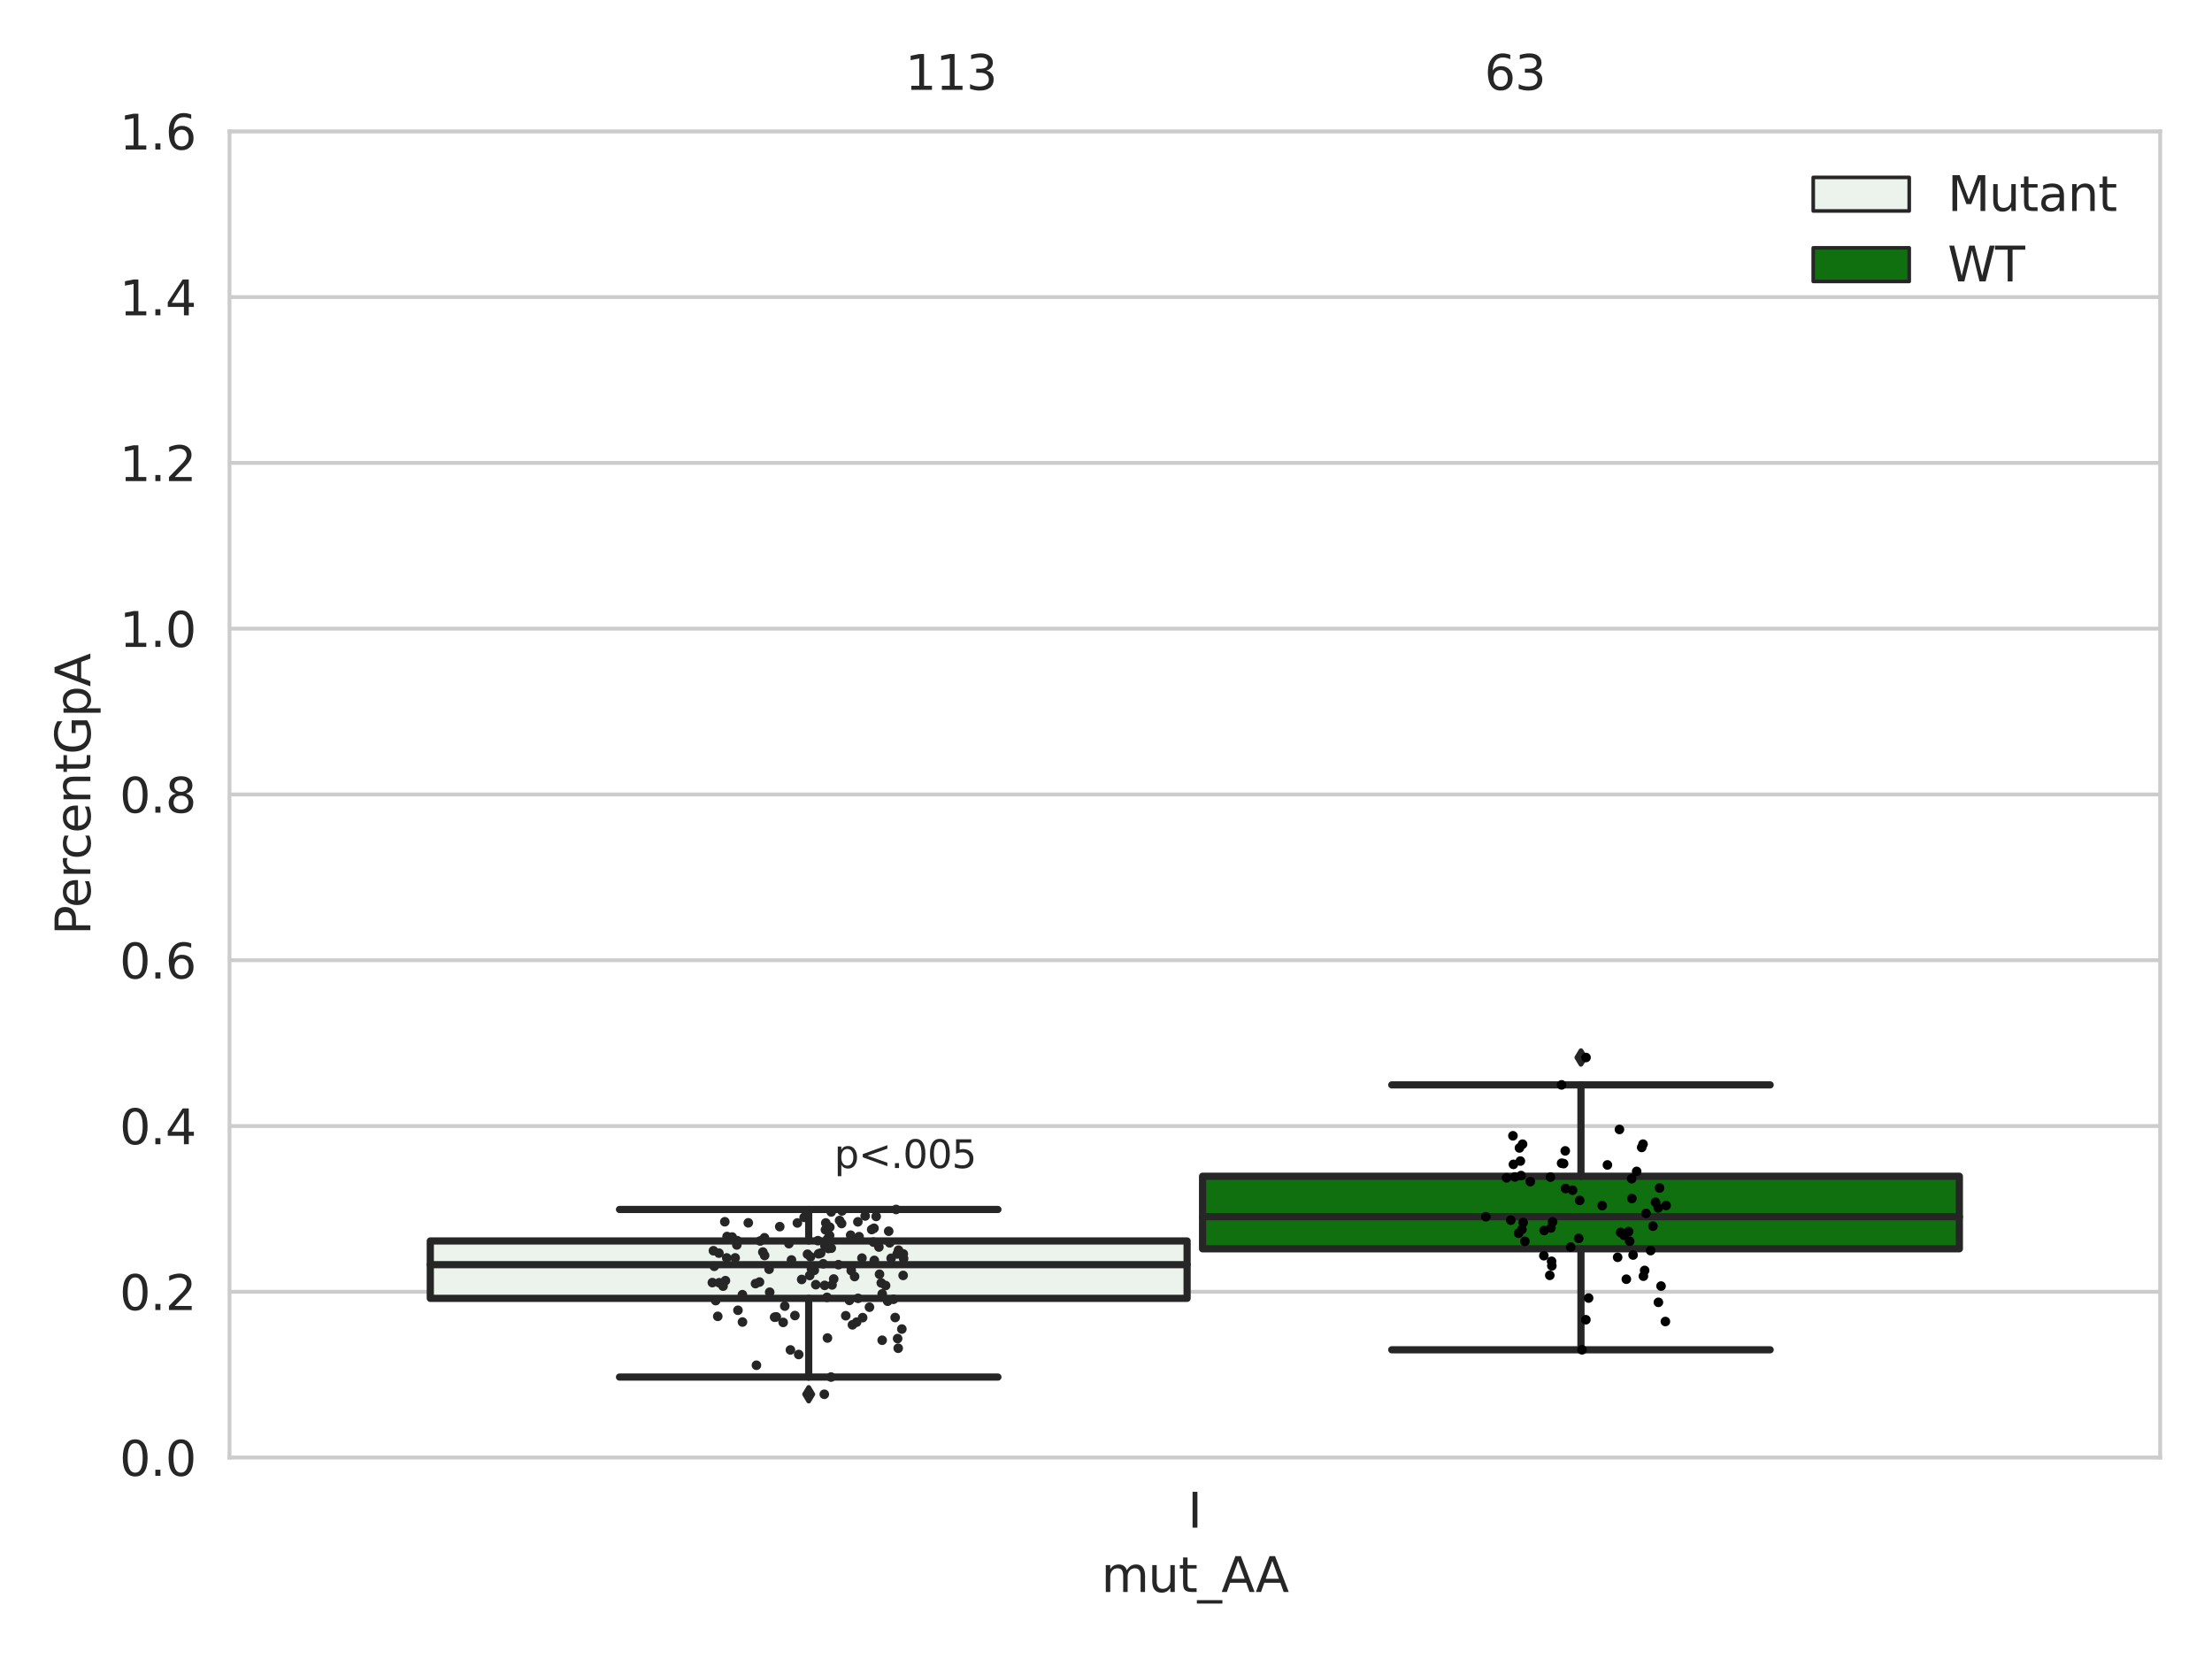 <?xml version="1.0" encoding="utf-8" standalone="no"?>
<!DOCTYPE svg PUBLIC "-//W3C//DTD SVG 1.1//EN"
  "http://www.w3.org/Graphics/SVG/1.1/DTD/svg11.dtd">
<svg xmlns:xlink="http://www.w3.org/1999/xlink" width="460.8pt" height="345.6pt" viewBox="0 0 460.8 345.6" xmlns="http://www.w3.org/2000/svg" version="1.1">
 <defs>
  <style type="text/css">*{stroke-linejoin: round; stroke-linecap: butt}</style>
 </defs>
 <g id="figure_1">
  <g id="patch_1">
   <path d="M 0 345.6 
L 460.8 345.6 
L 460.8 0 
L 0 0 
z
" style="fill: #ffffff"/>
  </g>
  <g id="axes_1">
   <g id="patch_2">
    <path d="M 47.81 303.64 
L 450 303.64 
L 450 27.354 
L 47.81 27.354 
z
" style="fill: #ffffff"/>
   </g>
   <g id="matplotlib.axis_1">
    <g id="xtick_1">
     <g id="text_1">
      <!-- I -->
      <g style="fill: #262626" transform="translate(247.43 318.238)scale(0.1 -0.1)">
       <defs>
        <path id="DejaVuSans-49" d="M 628 4666 
L 1259 4666 
L 1259 0 
L 628 0 
L 628 4666 
z
" transform="scale(0.016)"/>
       </defs>
       <use xlink:href="#DejaVuSans-49"/>
      </g>
     </g>
    </g>
    <g id="text_2">
     <!-- mut_AA -->
     <g style="fill: #262626" transform="translate(229.428 331.638)scale(0.1 -0.1)">
      <defs>
       <path id="DejaVuSans-6d" d="M 3328 2828 
Q 3544 3216 3844 3400 
Q 4144 3584 4550 3584 
Q 5097 3584 5394 3201 
Q 5691 2819 5691 2113 
L 5691 0 
L 5113 0 
L 5113 2094 
Q 5113 2597 4934 2840 
Q 4756 3084 4391 3084 
Q 3944 3084 3684 2787 
Q 3425 2491 3425 1978 
L 3425 0 
L 2847 0 
L 2847 2094 
Q 2847 2600 2669 2842 
Q 2491 3084 2119 3084 
Q 1678 3084 1418 2786 
Q 1159 2488 1159 1978 
L 1159 0 
L 581 0 
L 581 3500 
L 1159 3500 
L 1159 2956 
Q 1356 3278 1631 3431 
Q 1906 3584 2284 3584 
Q 2666 3584 2933 3390 
Q 3200 3197 3328 2828 
z
" transform="scale(0.016)"/>
       <path id="DejaVuSans-75" d="M 544 1381 
L 544 3500 
L 1119 3500 
L 1119 1403 
Q 1119 906 1312 657 
Q 1506 409 1894 409 
Q 2359 409 2629 706 
Q 2900 1003 2900 1516 
L 2900 3500 
L 3475 3500 
L 3475 0 
L 2900 0 
L 2900 538 
Q 2691 219 2414 64 
Q 2138 -91 1772 -91 
Q 1169 -91 856 284 
Q 544 659 544 1381 
z
M 1991 3584 
L 1991 3584 
z
" transform="scale(0.016)"/>
       <path id="DejaVuSans-74" d="M 1172 4494 
L 1172 3500 
L 2356 3500 
L 2356 3053 
L 1172 3053 
L 1172 1153 
Q 1172 725 1289 603 
Q 1406 481 1766 481 
L 2356 481 
L 2356 0 
L 1766 0 
Q 1100 0 847 248 
Q 594 497 594 1153 
L 594 3053 
L 172 3053 
L 172 3500 
L 594 3500 
L 594 4494 
L 1172 4494 
z
" transform="scale(0.016)"/>
       <path id="DejaVuSans-5f" d="M 3263 -1063 
L 3263 -1509 
L -63 -1509 
L -63 -1063 
L 3263 -1063 
z
" transform="scale(0.016)"/>
       <path id="DejaVuSans-41" d="M 2188 4044 
L 1331 1722 
L 3047 1722 
L 2188 4044 
z
M 1831 4666 
L 2547 4666 
L 4325 0 
L 3669 0 
L 3244 1197 
L 1141 1197 
L 716 0 
L 50 0 
L 1831 4666 
z
" transform="scale(0.016)"/>
      </defs>
      <use xlink:href="#DejaVuSans-6d"/>
      <use xlink:href="#DejaVuSans-75" x="97.412"/>
      <use xlink:href="#DejaVuSans-74" x="160.791"/>
      <use xlink:href="#DejaVuSans-5f" x="200"/>
      <use xlink:href="#DejaVuSans-41" x="250"/>
      <use xlink:href="#DejaVuSans-41" x="321.158"/>
     </g>
    </g>
   </g>
   <g id="matplotlib.axis_2">
    <g id="ytick_1">
     <g id="line2d_1">
      <path d="M 47.81 303.64 
L 450 303.64 
" clip-path="url(#p60fb9f450c)" style="fill: none; stroke: #cccccc; stroke-width: 0.8; stroke-linecap: round"/>
     </g>
     <g id="text_3">
      <!-- 0.0 -->
      <g style="fill: #262626" transform="translate(24.907 307.439)scale(0.1 -0.1)">
       <defs>
        <path id="DejaVuSans-30" d="M 2034 4250 
Q 1547 4250 1301 3770 
Q 1056 3291 1056 2328 
Q 1056 1369 1301 889 
Q 1547 409 2034 409 
Q 2525 409 2770 889 
Q 3016 1369 3016 2328 
Q 3016 3291 2770 3770 
Q 2525 4250 2034 4250 
z
M 2034 4750 
Q 2819 4750 3233 4129 
Q 3647 3509 3647 2328 
Q 3647 1150 3233 529 
Q 2819 -91 2034 -91 
Q 1250 -91 836 529 
Q 422 1150 422 2328 
Q 422 3509 836 4129 
Q 1250 4750 2034 4750 
z
" transform="scale(0.016)"/>
        <path id="DejaVuSans-2e" d="M 684 794 
L 1344 794 
L 1344 0 
L 684 0 
L 684 794 
z
" transform="scale(0.016)"/>
       </defs>
       <use xlink:href="#DejaVuSans-30"/>
       <use xlink:href="#DejaVuSans-2e" x="63.623"/>
       <use xlink:href="#DejaVuSans-30" x="95.41"/>
      </g>
     </g>
    </g>
    <g id="ytick_2">
     <g id="line2d_2">
      <path d="M 47.81 269.104 
L 450 269.104 
" clip-path="url(#p60fb9f450c)" style="fill: none; stroke: #cccccc; stroke-width: 0.8; stroke-linecap: round"/>
     </g>
     <g id="text_4">
      <!-- 0.2 -->
      <g style="fill: #262626" transform="translate(24.907 272.903)scale(0.1 -0.1)">
       <defs>
        <path id="DejaVuSans-32" d="M 1228 531 
L 3431 531 
L 3431 0 
L 469 0 
L 469 531 
Q 828 903 1448 1529 
Q 2069 2156 2228 2338 
Q 2531 2678 2651 2914 
Q 2772 3150 2772 3378 
Q 2772 3750 2511 3984 
Q 2250 4219 1831 4219 
Q 1534 4219 1204 4116 
Q 875 4013 500 3803 
L 500 4441 
Q 881 4594 1212 4672 
Q 1544 4750 1819 4750 
Q 2544 4750 2975 4387 
Q 3406 4025 3406 3419 
Q 3406 3131 3298 2873 
Q 3191 2616 2906 2266 
Q 2828 2175 2409 1742 
Q 1991 1309 1228 531 
z
" transform="scale(0.016)"/>
       </defs>
       <use xlink:href="#DejaVuSans-30"/>
       <use xlink:href="#DejaVuSans-2e" x="63.623"/>
       <use xlink:href="#DejaVuSans-32" x="95.41"/>
      </g>
     </g>
    </g>
    <g id="ytick_3">
     <g id="line2d_3">
      <path d="M 47.81 234.568 
L 450 234.568 
" clip-path="url(#p60fb9f450c)" style="fill: none; stroke: #cccccc; stroke-width: 0.8; stroke-linecap: round"/>
     </g>
     <g id="text_5">
      <!-- 0.4 -->
      <g style="fill: #262626" transform="translate(24.907 238.368)scale(0.1 -0.1)">
       <defs>
        <path id="DejaVuSans-34" d="M 2419 4116 
L 825 1625 
L 2419 1625 
L 2419 4116 
z
M 2253 4666 
L 3047 4666 
L 3047 1625 
L 3713 1625 
L 3713 1100 
L 3047 1100 
L 3047 0 
L 2419 0 
L 2419 1100 
L 313 1100 
L 313 1709 
L 2253 4666 
z
" transform="scale(0.016)"/>
       </defs>
       <use xlink:href="#DejaVuSans-30"/>
       <use xlink:href="#DejaVuSans-2e" x="63.623"/>
       <use xlink:href="#DejaVuSans-34" x="95.41"/>
      </g>
     </g>
    </g>
    <g id="ytick_4">
     <g id="line2d_4">
      <path d="M 47.81 200.033 
L 450 200.033 
" clip-path="url(#p60fb9f450c)" style="fill: none; stroke: #cccccc; stroke-width: 0.8; stroke-linecap: round"/>
     </g>
     <g id="text_6">
      <!-- 0.6 -->
      <g style="fill: #262626" transform="translate(24.907 203.832)scale(0.1 -0.1)">
       <defs>
        <path id="DejaVuSans-36" d="M 2113 2584 
Q 1688 2584 1439 2293 
Q 1191 2003 1191 1497 
Q 1191 994 1439 701 
Q 1688 409 2113 409 
Q 2538 409 2786 701 
Q 3034 994 3034 1497 
Q 3034 2003 2786 2293 
Q 2538 2584 2113 2584 
z
M 3366 4563 
L 3366 3988 
Q 3128 4100 2886 4159 
Q 2644 4219 2406 4219 
Q 1781 4219 1451 3797 
Q 1122 3375 1075 2522 
Q 1259 2794 1537 2939 
Q 1816 3084 2150 3084 
Q 2853 3084 3261 2657 
Q 3669 2231 3669 1497 
Q 3669 778 3244 343 
Q 2819 -91 2113 -91 
Q 1303 -91 875 529 
Q 447 1150 447 2328 
Q 447 3434 972 4092 
Q 1497 4750 2381 4750 
Q 2619 4750 2861 4703 
Q 3103 4656 3366 4563 
z
" transform="scale(0.016)"/>
       </defs>
       <use xlink:href="#DejaVuSans-30"/>
       <use xlink:href="#DejaVuSans-2e" x="63.623"/>
       <use xlink:href="#DejaVuSans-36" x="95.41"/>
      </g>
     </g>
    </g>
    <g id="ytick_5">
     <g id="line2d_5">
      <path d="M 47.81 165.497 
L 450 165.497 
" clip-path="url(#p60fb9f450c)" style="fill: none; stroke: #cccccc; stroke-width: 0.8; stroke-linecap: round"/>
     </g>
     <g id="text_7">
      <!-- 0.8 -->
      <g style="fill: #262626" transform="translate(24.907 169.296)scale(0.1 -0.1)">
       <defs>
        <path id="DejaVuSans-38" d="M 2034 2216 
Q 1584 2216 1326 1975 
Q 1069 1734 1069 1313 
Q 1069 891 1326 650 
Q 1584 409 2034 409 
Q 2484 409 2743 651 
Q 3003 894 3003 1313 
Q 3003 1734 2745 1975 
Q 2488 2216 2034 2216 
z
M 1403 2484 
Q 997 2584 770 2862 
Q 544 3141 544 3541 
Q 544 4100 942 4425 
Q 1341 4750 2034 4750 
Q 2731 4750 3128 4425 
Q 3525 4100 3525 3541 
Q 3525 3141 3298 2862 
Q 3072 2584 2669 2484 
Q 3125 2378 3379 2068 
Q 3634 1759 3634 1313 
Q 3634 634 3220 271 
Q 2806 -91 2034 -91 
Q 1263 -91 848 271 
Q 434 634 434 1313 
Q 434 1759 690 2068 
Q 947 2378 1403 2484 
z
M 1172 3481 
Q 1172 3119 1398 2916 
Q 1625 2713 2034 2713 
Q 2441 2713 2670 2916 
Q 2900 3119 2900 3481 
Q 2900 3844 2670 4047 
Q 2441 4250 2034 4250 
Q 1625 4250 1398 4047 
Q 1172 3844 1172 3481 
z
" transform="scale(0.016)"/>
       </defs>
       <use xlink:href="#DejaVuSans-30"/>
       <use xlink:href="#DejaVuSans-2e" x="63.623"/>
       <use xlink:href="#DejaVuSans-38" x="95.41"/>
      </g>
     </g>
    </g>
    <g id="ytick_6">
     <g id="line2d_6">
      <path d="M 47.81 130.961 
L 450 130.961 
" clip-path="url(#p60fb9f450c)" style="fill: none; stroke: #cccccc; stroke-width: 0.8; stroke-linecap: round"/>
     </g>
     <g id="text_8">
      <!-- 1.0 -->
      <g style="fill: #262626" transform="translate(24.907 134.76)scale(0.1 -0.1)">
       <defs>
        <path id="DejaVuSans-31" d="M 794 531 
L 1825 531 
L 1825 4091 
L 703 3866 
L 703 4441 
L 1819 4666 
L 2450 4666 
L 2450 531 
L 3481 531 
L 3481 0 
L 794 0 
L 794 531 
z
" transform="scale(0.016)"/>
       </defs>
       <use xlink:href="#DejaVuSans-31"/>
       <use xlink:href="#DejaVuSans-2e" x="63.623"/>
       <use xlink:href="#DejaVuSans-30" x="95.41"/>
      </g>
     </g>
    </g>
    <g id="ytick_7">
     <g id="line2d_7">
      <path d="M 47.81 96.425 
L 450 96.425 
" clip-path="url(#p60fb9f450c)" style="fill: none; stroke: #cccccc; stroke-width: 0.8; stroke-linecap: round"/>
     </g>
     <g id="text_9">
      <!-- 1.2 -->
      <g style="fill: #262626" transform="translate(24.907 100.224)scale(0.1 -0.1)">
       <use xlink:href="#DejaVuSans-31"/>
       <use xlink:href="#DejaVuSans-2e" x="63.623"/>
       <use xlink:href="#DejaVuSans-32" x="95.41"/>
      </g>
     </g>
    </g>
    <g id="ytick_8">
     <g id="line2d_8">
      <path d="M 47.81 61.889 
L 450 61.889 
" clip-path="url(#p60fb9f450c)" style="fill: none; stroke: #cccccc; stroke-width: 0.8; stroke-linecap: round"/>
     </g>
     <g id="text_10">
      <!-- 1.4 -->
      <g style="fill: #262626" transform="translate(24.907 65.689)scale(0.1 -0.1)">
       <use xlink:href="#DejaVuSans-31"/>
       <use xlink:href="#DejaVuSans-2e" x="63.623"/>
       <use xlink:href="#DejaVuSans-34" x="95.41"/>
      </g>
     </g>
    </g>
    <g id="ytick_9">
     <g id="line2d_9">
      <path d="M 47.81 27.354 
L 450 27.354 
" clip-path="url(#p60fb9f450c)" style="fill: none; stroke: #cccccc; stroke-width: 0.8; stroke-linecap: round"/>
     </g>
     <g id="text_11">
      <!-- 1.6 -->
      <g style="fill: #262626" transform="translate(24.907 31.153)scale(0.1 -0.1)">
       <use xlink:href="#DejaVuSans-31"/>
       <use xlink:href="#DejaVuSans-2e" x="63.623"/>
       <use xlink:href="#DejaVuSans-36" x="95.41"/>
      </g>
     </g>
    </g>
    <g id="text_12">
     <!-- PercentGpA -->
     <g style="fill: #262626" transform="translate(18.827 194.773)rotate(-90)scale(0.1 -0.1)">
      <defs>
       <path id="DejaVuSans-50" d="M 1259 4147 
L 1259 2394 
L 2053 2394 
Q 2494 2394 2734 2622 
Q 2975 2850 2975 3272 
Q 2975 3691 2734 3919 
Q 2494 4147 2053 4147 
L 1259 4147 
z
M 628 4666 
L 2053 4666 
Q 2838 4666 3239 4311 
Q 3641 3956 3641 3272 
Q 3641 2581 3239 2228 
Q 2838 1875 2053 1875 
L 1259 1875 
L 1259 0 
L 628 0 
L 628 4666 
z
" transform="scale(0.016)"/>
       <path id="DejaVuSans-65" d="M 3597 1894 
L 3597 1613 
L 953 1613 
Q 991 1019 1311 708 
Q 1631 397 2203 397 
Q 2534 397 2845 478 
Q 3156 559 3463 722 
L 3463 178 
Q 3153 47 2828 -22 
Q 2503 -91 2169 -91 
Q 1331 -91 842 396 
Q 353 884 353 1716 
Q 353 2575 817 3079 
Q 1281 3584 2069 3584 
Q 2775 3584 3186 3129 
Q 3597 2675 3597 1894 
z
M 3022 2063 
Q 3016 2534 2758 2815 
Q 2500 3097 2075 3097 
Q 1594 3097 1305 2825 
Q 1016 2553 972 2059 
L 3022 2063 
z
" transform="scale(0.016)"/>
       <path id="DejaVuSans-72" d="M 2631 2963 
Q 2534 3019 2420 3045 
Q 2306 3072 2169 3072 
Q 1681 3072 1420 2755 
Q 1159 2438 1159 1844 
L 1159 0 
L 581 0 
L 581 3500 
L 1159 3500 
L 1159 2956 
Q 1341 3275 1631 3429 
Q 1922 3584 2338 3584 
Q 2397 3584 2469 3576 
Q 2541 3569 2628 3553 
L 2631 2963 
z
" transform="scale(0.016)"/>
       <path id="DejaVuSans-63" d="M 3122 3366 
L 3122 2828 
Q 2878 2963 2633 3030 
Q 2388 3097 2138 3097 
Q 1578 3097 1268 2742 
Q 959 2388 959 1747 
Q 959 1106 1268 751 
Q 1578 397 2138 397 
Q 2388 397 2633 464 
Q 2878 531 3122 666 
L 3122 134 
Q 2881 22 2623 -34 
Q 2366 -91 2075 -91 
Q 1284 -91 818 406 
Q 353 903 353 1747 
Q 353 2603 823 3093 
Q 1294 3584 2113 3584 
Q 2378 3584 2631 3529 
Q 2884 3475 3122 3366 
z
" transform="scale(0.016)"/>
       <path id="DejaVuSans-6e" d="M 3513 2113 
L 3513 0 
L 2938 0 
L 2938 2094 
Q 2938 2591 2744 2837 
Q 2550 3084 2163 3084 
Q 1697 3084 1428 2787 
Q 1159 2491 1159 1978 
L 1159 0 
L 581 0 
L 581 3500 
L 1159 3500 
L 1159 2956 
Q 1366 3272 1645 3428 
Q 1925 3584 2291 3584 
Q 2894 3584 3203 3211 
Q 3513 2838 3513 2113 
z
" transform="scale(0.016)"/>
       <path id="DejaVuSans-47" d="M 3809 666 
L 3809 1919 
L 2778 1919 
L 2778 2438 
L 4434 2438 
L 4434 434 
Q 4069 175 3628 42 
Q 3188 -91 2688 -91 
Q 1594 -91 976 548 
Q 359 1188 359 2328 
Q 359 3472 976 4111 
Q 1594 4750 2688 4750 
Q 3144 4750 3555 4637 
Q 3966 4525 4313 4306 
L 4313 3634 
Q 3963 3931 3569 4081 
Q 3175 4231 2741 4231 
Q 1884 4231 1454 3753 
Q 1025 3275 1025 2328 
Q 1025 1384 1454 906 
Q 1884 428 2741 428 
Q 3075 428 3337 486 
Q 3600 544 3809 666 
z
" transform="scale(0.016)"/>
       <path id="DejaVuSans-70" d="M 1159 525 
L 1159 -1331 
L 581 -1331 
L 581 3500 
L 1159 3500 
L 1159 2969 
Q 1341 3281 1617 3432 
Q 1894 3584 2278 3584 
Q 2916 3584 3314 3078 
Q 3713 2572 3713 1747 
Q 3713 922 3314 415 
Q 2916 -91 2278 -91 
Q 1894 -91 1617 61 
Q 1341 213 1159 525 
z
M 3116 1747 
Q 3116 2381 2855 2742 
Q 2594 3103 2138 3103 
Q 1681 3103 1420 2742 
Q 1159 2381 1159 1747 
Q 1159 1113 1420 752 
Q 1681 391 2138 391 
Q 2594 391 2855 752 
Q 3116 1113 3116 1747 
z
" transform="scale(0.016)"/>
      </defs>
      <use xlink:href="#DejaVuSans-50"/>
      <use xlink:href="#DejaVuSans-65" x="56.678"/>
      <use xlink:href="#DejaVuSans-72" x="118.201"/>
      <use xlink:href="#DejaVuSans-63" x="157.064"/>
      <use xlink:href="#DejaVuSans-65" x="212.045"/>
      <use xlink:href="#DejaVuSans-6e" x="273.568"/>
      <use xlink:href="#DejaVuSans-74" x="336.947"/>
      <use xlink:href="#DejaVuSans-47" x="376.156"/>
      <use xlink:href="#DejaVuSans-70" x="453.646"/>
      <use xlink:href="#DejaVuSans-41" x="517.123"/>
     </g>
    </g>
   </g>
   <g id="patch_3">
    <path d="M 89.638 270.467 
L 247.296 270.467 
L 247.296 258.515 
L 89.638 258.515 
L 89.638 270.467 
z
" clip-path="url(#p60fb9f450c)" style="fill: #ecf2ec; stroke: #262626; stroke-width: 1.5; stroke-linejoin: miter"/>
   </g>
   <g id="patch_4">
    <path d="M 250.514 260.153 
L 408.172 260.153 
L 408.172 245.037 
L 250.514 245.037 
L 250.514 260.153 
z
" clip-path="url(#p60fb9f450c)" style="fill: #107010; stroke: #262626; stroke-width: 1.5; stroke-linejoin: miter"/>
   </g>
   <g id="patch_5">
    <path d="M 248.905 303.64 
L 248.905 303.64 
L 248.905 303.64 
L 248.905 303.64 
z
" clip-path="url(#p60fb9f450c)" style="fill: #ecf2ec; stroke: #262626; stroke-width: 0.75; stroke-linejoin: miter"/>
   </g>
   <g id="patch_6">
    <path d="M 248.905 303.64 
L 248.905 303.64 
L 248.905 303.64 
L 248.905 303.64 
z
" clip-path="url(#p60fb9f450c)" style="fill: #107010; stroke: #262626; stroke-width: 0.75; stroke-linejoin: miter"/>
   </g>
   <g id="PathCollection_1"/>
   <g id="PathCollection_2"/>
   <g id="line2d_10">
    <path d="M 168.467 270.467 
L 168.467 286.868 
" clip-path="url(#p60fb9f450c)" style="fill: none; stroke: #262626; stroke-width: 1.5; stroke-linecap: round"/>
   </g>
   <g id="line2d_11">
    <path d="M 168.467 258.515 
L 168.467 251.955 
" clip-path="url(#p60fb9f450c)" style="fill: none; stroke: #262626; stroke-width: 1.5; stroke-linecap: round"/>
   </g>
   <g id="line2d_12">
    <path d="M 129.052 286.868 
L 207.882 286.868 
" clip-path="url(#p60fb9f450c)" style="fill: none; stroke: #262626; stroke-width: 1.5; stroke-linecap: round"/>
   </g>
   <g id="line2d_13">
    <path d="M 129.052 251.955 
L 207.882 251.955 
" clip-path="url(#p60fb9f450c)" style="fill: none; stroke: #262626; stroke-width: 1.5; stroke-linecap: round"/>
   </g>
   <g id="line2d_14">
    <defs>
     <path id="m66034fe25e" d="M -0 1.414 
L 0.849 0 
L 0 -1.414 
L -0.849 -0 
z
" style="stroke: #262626; stroke-linejoin: miter"/>
    </defs>
    <g clip-path="url(#p60fb9f450c)">
     <use xlink:href="#m66034fe25e" x="168.467" y="290.449" style="fill: #262626; stroke: #262626; stroke-linejoin: miter"/>
    </g>
   </g>
   <g id="line2d_15">
    <path d="M 329.343 260.153 
L 329.343 281.185 
" clip-path="url(#p60fb9f450c)" style="fill: none; stroke: #262626; stroke-width: 1.5; stroke-linecap: round"/>
   </g>
   <g id="line2d_16">
    <path d="M 329.343 245.037 
L 329.343 226.002 
" clip-path="url(#p60fb9f450c)" style="fill: none; stroke: #262626; stroke-width: 1.5; stroke-linecap: round"/>
   </g>
   <g id="line2d_17">
    <path d="M 289.928 281.185 
L 368.758 281.185 
" clip-path="url(#p60fb9f450c)" style="fill: none; stroke: #262626; stroke-width: 1.5; stroke-linecap: round"/>
   </g>
   <g id="line2d_18">
    <path d="M 289.928 226.002 
L 368.758 226.002 
" clip-path="url(#p60fb9f450c)" style="fill: none; stroke: #262626; stroke-width: 1.5; stroke-linecap: round"/>
   </g>
   <g id="line2d_19">
    <g clip-path="url(#p60fb9f450c)">
     <use xlink:href="#m66034fe25e" x="329.343" y="220.297" style="fill: #262626; stroke: #262626; stroke-linejoin: miter"/>
    </g>
   </g>
   <g id="line2d_20">
    <path d="M 89.638 263.456 
L 247.296 263.456 
" clip-path="url(#p60fb9f450c)" style="fill: none; stroke: #262626; stroke-width: 1.5; stroke-linecap: round"/>
   </g>
   <g id="line2d_21">
    <path d="M 250.514 253.469 
L 408.172 253.469 
" clip-path="url(#p60fb9f450c)" style="fill: none; stroke: #262626; stroke-width: 1.5; stroke-linecap: round"/>
   </g>
   <g id="patch_7">
    <path d="M 47.81 303.64 
L 47.81 27.354 
" style="fill: none; stroke: #cccccc; stroke-width: 0.8; stroke-linejoin: miter; stroke-linecap: square"/>
   </g>
   <g id="patch_8">
    <path d="M 450 303.64 
L 450 27.354 
" style="fill: none; stroke: #cccccc; stroke-width: 0.8; stroke-linejoin: miter; stroke-linecap: square"/>
   </g>
   <g id="patch_9">
    <path d="M 47.81 303.64 
L 450 303.64 
" style="fill: none; stroke: #cccccc; stroke-width: 0.8; stroke-linejoin: miter; stroke-linecap: square"/>
   </g>
   <g id="patch_10">
    <path d="M 47.81 27.354 
L 450 27.354 
" style="fill: none; stroke: #cccccc; stroke-width: 0.8; stroke-linejoin: miter; stroke-linecap: square"/>
   </g>
   <g id="PathCollection_3">
    <defs>
     <path id="C0_0_2ee97ae02c" d="M 0 1 
C 0.265 1 0.52 0.895 0.707 0.707 
C 0.895 0.52 1 0.265 1 -0 
C 1 -0.265 0.895 -0.52 0.707 -0.707 
C 0.52 -0.895 0.265 -1 0 -1 
C -0.265 -1 -0.52 -0.895 -0.707 -0.707 
C -0.895 -0.52 -1 -0.265 -1 0 
C -1 0.265 -0.895 0.52 -0.707 0.707 
C -0.52 0.895 -0.265 1 0 1 
z
"/>
    </defs>
    <g clip-path="url(#p60fb9f450c)">
     <use xlink:href="#C0_0_2ee97ae02c" x="178.751" y="270.467" style="fill: #262626"/>
    </g>
    <g clip-path="url(#p60fb9f450c)">
     <use xlink:href="#C0_0_2ee97ae02c" x="172.025" y="254.762" style="fill: #262626"/>
    </g>
    <g clip-path="url(#p60fb9f450c)">
     <use xlink:href="#C0_0_2ee97ae02c" x="158.216" y="267.073" style="fill: #262626"/>
    </g>
    <g clip-path="url(#p60fb9f450c)">
     <use xlink:href="#C0_0_2ee97ae02c" x="171.834" y="259.491" style="fill: #262626"/>
    </g>
    <g clip-path="url(#p60fb9f450c)">
     <use xlink:href="#C0_0_2ee97ae02c" x="176.949" y="270.897" style="fill: #262626"/>
    </g>
    <g clip-path="url(#p60fb9f450c)">
     <use xlink:href="#C0_0_2ee97ae02c" x="178.964" y="257.615" style="fill: #262626"/>
    </g>
    <g clip-path="url(#p60fb9f450c)">
     <use xlink:href="#C0_0_2ee97ae02c" x="172.573" y="260.084" style="fill: #262626"/>
    </g>
    <g clip-path="url(#p60fb9f450c)">
     <use xlink:href="#C0_0_2ee97ae02c" x="178.034" y="265.928" style="fill: #262626"/>
    </g>
    <g clip-path="url(#p60fb9f450c)">
     <use xlink:href="#C0_0_2ee97ae02c" x="167.521" y="253.593" style="fill: #262626"/>
    </g>
    <g clip-path="url(#p60fb9f450c)">
     <use xlink:href="#C0_0_2ee97ae02c" x="173.159" y="252.468" style="fill: #262626"/>
    </g>
    <g clip-path="url(#p60fb9f450c)">
     <use xlink:href="#C0_0_2ee97ae02c" x="153.576" y="258.447" style="fill: #262626"/>
    </g>
    <g clip-path="url(#p60fb9f450c)">
     <use xlink:href="#C0_0_2ee97ae02c" x="170.384" y="258.451" style="fill: #262626"/>
    </g>
    <g clip-path="url(#p60fb9f450c)">
     <use xlink:href="#C0_0_2ee97ae02c" x="180.228" y="253.312" style="fill: #262626"/>
    </g>
    <g clip-path="url(#p60fb9f450c)">
     <use xlink:href="#C0_0_2ee97ae02c" x="173.678" y="266.439" style="fill: #262626"/>
    </g>
    <g clip-path="url(#p60fb9f450c)">
     <use xlink:href="#C0_0_2ee97ae02c" x="157.581" y="284.405" style="fill: #262626"/>
    </g>
    <g clip-path="url(#p60fb9f450c)">
     <use xlink:href="#C0_0_2ee97ae02c" x="160.215" y="264.404" style="fill: #262626"/>
    </g>
    <g clip-path="url(#p60fb9f450c)">
     <use xlink:href="#C0_0_2ee97ae02c" x="177.208" y="257.307" style="fill: #262626"/>
    </g>
    <g clip-path="url(#p60fb9f450c)">
     <use xlink:href="#C0_0_2ee97ae02c" x="177.331" y="264.696" style="fill: #262626"/>
    </g>
    <g clip-path="url(#p60fb9f450c)">
     <use xlink:href="#C0_0_2ee97ae02c" x="174.662" y="263.456" style="fill: #262626"/>
    </g>
    <g clip-path="url(#p60fb9f450c)">
     <use xlink:href="#C0_0_2ee97ae02c" x="175.41" y="252.257" style="fill: #262626"/>
    </g>
    <g clip-path="url(#p60fb9f450c)">
     <use xlink:href="#C0_0_2ee97ae02c" x="149.817" y="267.219" style="fill: #262626"/>
    </g>
    <g clip-path="url(#p60fb9f450c)">
     <use xlink:href="#C0_0_2ee97ae02c" x="186.901" y="261.225" style="fill: #262626"/>
    </g>
    <g clip-path="url(#p60fb9f450c)">
     <use xlink:href="#C0_0_2ee97ae02c" x="166.386" y="282.167" style="fill: #262626"/>
    </g>
    <g clip-path="url(#p60fb9f450c)">
     <use xlink:href="#C0_0_2ee97ae02c" x="182.135" y="262.557" style="fill: #262626"/>
    </g>
    <g clip-path="url(#p60fb9f450c)">
     <use xlink:href="#C0_0_2ee97ae02c" x="153.15" y="262.043" style="fill: #262626"/>
    </g>
    <g clip-path="url(#p60fb9f450c)">
     <use xlink:href="#C0_0_2ee97ae02c" x="149.523" y="274.218" style="fill: #262626"/>
    </g>
    <g clip-path="url(#p60fb9f450c)">
     <use xlink:href="#C0_0_2ee97ae02c" x="185.638" y="262.127" style="fill: #262626"/>
    </g>
    <g clip-path="url(#p60fb9f450c)">
     <use xlink:href="#C0_0_2ee97ae02c" x="185.131" y="256.482" style="fill: #262626"/>
    </g>
    <g clip-path="url(#p60fb9f450c)">
     <use xlink:href="#C0_0_2ee97ae02c" x="150.63" y="267.929" style="fill: #262626"/>
    </g>
    <g clip-path="url(#p60fb9f450c)">
     <use xlink:href="#C0_0_2ee97ae02c" x="163.484" y="272.084" style="fill: #262626"/>
    </g>
    <g clip-path="url(#p60fb9f450c)">
     <use xlink:href="#C0_0_2ee97ae02c" x="172.865" y="255.645" style="fill: #262626"/>
    </g>
    <g clip-path="url(#p60fb9f450c)">
     <use xlink:href="#C0_0_2ee97ae02c" x="186.481" y="274.463" style="fill: #262626"/>
    </g>
    <g clip-path="url(#p60fb9f450c)">
     <use xlink:href="#C0_0_2ee97ae02c" x="167.006" y="266.536" style="fill: #262626"/>
    </g>
    <g clip-path="url(#p60fb9f450c)">
     <use xlink:href="#C0_0_2ee97ae02c" x="172.816" y="257.393" style="fill: #262626"/>
    </g>
    <g clip-path="url(#p60fb9f450c)">
     <use xlink:href="#C0_0_2ee97ae02c" x="169.944" y="267.619" style="fill: #262626"/>
    </g>
    <g clip-path="url(#p60fb9f450c)">
     <use xlink:href="#C0_0_2ee97ae02c" x="184.916" y="271.066" style="fill: #262626"/>
    </g>
    <g clip-path="url(#p60fb9f450c)">
     <use xlink:href="#C0_0_2ee97ae02c" x="173.119" y="286.868" style="fill: #262626"/>
    </g>
    <g clip-path="url(#p60fb9f450c)">
     <use xlink:href="#C0_0_2ee97ae02c" x="185.335" y="258.904" style="fill: #262626"/>
    </g>
    <g clip-path="url(#p60fb9f450c)">
     <use xlink:href="#C0_0_2ee97ae02c" x="183.781" y="269.543" style="fill: #262626"/>
    </g>
    <g clip-path="url(#p60fb9f450c)">
     <use xlink:href="#C0_0_2ee97ae02c" x="170.964" y="261.043" style="fill: #262626"/>
    </g>
    <g clip-path="url(#p60fb9f450c)">
     <use xlink:href="#C0_0_2ee97ae02c" x="163.151" y="275.482" style="fill: #262626"/>
    </g>
    <g clip-path="url(#p60fb9f450c)">
     <use xlink:href="#C0_0_2ee97ae02c" x="173.328" y="267.675" style="fill: #262626"/>
    </g>
    <g clip-path="url(#p60fb9f450c)">
     <use xlink:href="#C0_0_2ee97ae02c" x="186.99" y="278.85" style="fill: #262626"/>
    </g>
    <g clip-path="url(#p60fb9f450c)">
     <use xlink:href="#C0_0_2ee97ae02c" x="162.44" y="255.531" style="fill: #262626"/>
    </g>
    <g clip-path="url(#p60fb9f450c)">
     <use xlink:href="#C0_0_2ee97ae02c" x="161.721" y="274.331" style="fill: #262626"/>
    </g>
    <g clip-path="url(#p60fb9f450c)">
     <use xlink:href="#C0_0_2ee97ae02c" x="169.048" y="264.35" style="fill: #262626"/>
    </g>
    <g clip-path="url(#p60fb9f450c)">
     <use xlink:href="#C0_0_2ee97ae02c" x="169.637" y="264.628" style="fill: #262626"/>
    </g>
    <g clip-path="url(#p60fb9f450c)">
     <use xlink:href="#C0_0_2ee97ae02c" x="183.091" y="259.782" style="fill: #262626"/>
    </g>
    <g clip-path="url(#p60fb9f450c)">
     <use xlink:href="#C0_0_2ee97ae02c" x="187.87" y="276.867" style="fill: #262626"/>
    </g>
    <g clip-path="url(#p60fb9f450c)">
     <use xlink:href="#C0_0_2ee97ae02c" x="165.595" y="274.052" style="fill: #262626"/>
    </g>
    <g clip-path="url(#p60fb9f450c)">
     <use xlink:href="#C0_0_2ee97ae02c" x="176.184" y="274.09" style="fill: #262626"/>
    </g>
    <g clip-path="url(#p60fb9f450c)">
     <use xlink:href="#C0_0_2ee97ae02c" x="172.281" y="270.26" style="fill: #262626"/>
    </g>
    <g clip-path="url(#p60fb9f450c)">
     <use xlink:href="#C0_0_2ee97ae02c" x="186.672" y="251.955" style="fill: #262626"/>
    </g>
    <g clip-path="url(#p60fb9f450c)">
     <use xlink:href="#C0_0_2ee97ae02c" x="181.965" y="258.759" style="fill: #262626"/>
    </g>
    <g clip-path="url(#p60fb9f450c)">
     <use xlink:href="#C0_0_2ee97ae02c" x="183.771" y="279.196" style="fill: #262626"/>
    </g>
    <g clip-path="url(#p60fb9f450c)">
     <use xlink:href="#C0_0_2ee97ae02c" x="188.175" y="261.212" style="fill: #262626"/>
    </g>
    <g clip-path="url(#p60fb9f450c)">
     <use xlink:href="#C0_0_2ee97ae02c" x="187.179" y="260.444" style="fill: #262626"/>
    </g>
    <g clip-path="url(#p60fb9f450c)">
     <use xlink:href="#C0_0_2ee97ae02c" x="154.658" y="269.704" style="fill: #262626"/>
    </g>
    <g clip-path="url(#p60fb9f450c)">
     <use xlink:href="#C0_0_2ee97ae02c" x="149.093" y="270.941" style="fill: #262626"/>
    </g>
    <g clip-path="url(#p60fb9f450c)">
     <use xlink:href="#C0_0_2ee97ae02c" x="148.786" y="263.793" style="fill: #262626"/>
    </g>
    <g clip-path="url(#p60fb9f450c)">
     <use xlink:href="#C0_0_2ee97ae02c" x="181.589" y="256.14" style="fill: #262626"/>
    </g>
    <g clip-path="url(#p60fb9f450c)">
     <use xlink:href="#C0_0_2ee97ae02c" x="159.254" y="257.851" style="fill: #262626"/>
    </g>
    <g clip-path="url(#p60fb9f450c)">
     <use xlink:href="#C0_0_2ee97ae02c" x="188.139" y="265.695" style="fill: #262626"/>
    </g>
    <g clip-path="url(#p60fb9f450c)">
     <use xlink:href="#C0_0_2ee97ae02c" x="159.287" y="261.546" style="fill: #262626"/>
    </g>
    <g clip-path="url(#p60fb9f450c)">
     <use xlink:href="#C0_0_2ee97ae02c" x="166.107" y="254.765" style="fill: #262626"/>
    </g>
    <g clip-path="url(#p60fb9f450c)">
     <use xlink:href="#C0_0_2ee97ae02c" x="158.916" y="260.824" style="fill: #262626"/>
    </g>
    <g clip-path="url(#p60fb9f450c)">
     <use xlink:href="#C0_0_2ee97ae02c" x="153.729" y="272.951" style="fill: #262626"/>
    </g>
    <g clip-path="url(#p60fb9f450c)">
     <use xlink:href="#C0_0_2ee97ae02c" x="160.339" y="269.19" style="fill: #262626"/>
    </g>
    <g clip-path="url(#p60fb9f450c)">
     <use xlink:href="#C0_0_2ee97ae02c" x="158.364" y="258.515" style="fill: #262626"/>
    </g>
    <g clip-path="url(#p60fb9f450c)">
     <use xlink:href="#C0_0_2ee97ae02c" x="155.884" y="254.739" style="fill: #262626"/>
    </g>
    <g clip-path="url(#p60fb9f450c)">
     <use xlink:href="#C0_0_2ee97ae02c" x="179.707" y="274.488" style="fill: #262626"/>
    </g>
    <g clip-path="url(#p60fb9f450c)">
     <use xlink:href="#C0_0_2ee97ae02c" x="171.499" y="263.265" style="fill: #262626"/>
    </g>
    <g clip-path="url(#p60fb9f450c)">
     <use xlink:href="#C0_0_2ee97ae02c" x="170.521" y="261.191" style="fill: #262626"/>
    </g>
    <g clip-path="url(#p60fb9f450c)">
     <use xlink:href="#C0_0_2ee97ae02c" x="150.991" y="254.513" style="fill: #262626"/>
    </g>
    <g clip-path="url(#p60fb9f450c)">
     <use xlink:href="#C0_0_2ee97ae02c" x="172.374" y="278.733" style="fill: #262626"/>
    </g>
    <g clip-path="url(#p60fb9f450c)">
     <use xlink:href="#C0_0_2ee97ae02c" x="188.237" y="262.179" style="fill: #262626"/>
    </g>
    <g clip-path="url(#p60fb9f450c)">
     <use xlink:href="#C0_0_2ee97ae02c" x="171.717" y="290.449" style="fill: #262626"/>
    </g>
    <g clip-path="url(#p60fb9f450c)">
     <use xlink:href="#C0_0_2ee97ae02c" x="178.452" y="275.429" style="fill: #262626"/>
    </g>
    <g clip-path="url(#p60fb9f450c)">
     <use xlink:href="#C0_0_2ee97ae02c" x="164.656" y="281.218" style="fill: #262626"/>
    </g>
    <g clip-path="url(#p60fb9f450c)">
     <use xlink:href="#C0_0_2ee97ae02c" x="174.9" y="254.246" style="fill: #262626"/>
    </g>
    <g clip-path="url(#p60fb9f450c)">
     <use xlink:href="#C0_0_2ee97ae02c" x="184.486" y="267.799" style="fill: #262626"/>
    </g>
    <g clip-path="url(#p60fb9f450c)">
     <use xlink:href="#C0_0_2ee97ae02c" x="177.58" y="275.986" style="fill: #262626"/>
    </g>
    <g clip-path="url(#p60fb9f450c)">
     <use xlink:href="#C0_0_2ee97ae02c" x="173.171" y="260.021" style="fill: #262626"/>
    </g>
    <g clip-path="url(#p60fb9f450c)">
     <use xlink:href="#C0_0_2ee97ae02c" x="178.71" y="254.533" style="fill: #262626"/>
    </g>
    <g clip-path="url(#p60fb9f450c)">
     <use xlink:href="#C0_0_2ee97ae02c" x="149.768" y="261.048" style="fill: #262626"/>
    </g>
    <g clip-path="url(#p60fb9f450c)">
     <use xlink:href="#C0_0_2ee97ae02c" x="171.954" y="256.187" style="fill: #262626"/>
    </g>
    <g clip-path="url(#p60fb9f450c)">
     <use xlink:href="#C0_0_2ee97ae02c" x="151.125" y="266.782" style="fill: #262626"/>
    </g>
    <g clip-path="url(#p60fb9f450c)">
     <use xlink:href="#C0_0_2ee97ae02c" x="148.617" y="260.554" style="fill: #262626"/>
    </g>
    <g clip-path="url(#p60fb9f450c)">
     <use xlink:href="#C0_0_2ee97ae02c" x="172.389" y="258.11" style="fill: #262626"/>
    </g>
    <g clip-path="url(#p60fb9f450c)">
     <use xlink:href="#C0_0_2ee97ae02c" x="187.112" y="280.861" style="fill: #262626"/>
    </g>
    <g clip-path="url(#p60fb9f450c)">
     <use xlink:href="#C0_0_2ee97ae02c" x="179.558" y="262.088" style="fill: #262626"/>
    </g>
    <g clip-path="url(#p60fb9f450c)">
     <use xlink:href="#C0_0_2ee97ae02c" x="183.219" y="265.449" style="fill: #262626"/>
    </g>
    <g clip-path="url(#p60fb9f450c)">
     <use xlink:href="#C0_0_2ee97ae02c" x="171.791" y="267.766" style="fill: #262626"/>
    </g>
    <g clip-path="url(#p60fb9f450c)">
     <use xlink:href="#C0_0_2ee97ae02c" x="182.519" y="253.405" style="fill: #262626"/>
    </g>
    <g clip-path="url(#p60fb9f450c)">
     <use xlink:href="#C0_0_2ee97ae02c" x="168.85" y="261.82" style="fill: #262626"/>
    </g>
    <g clip-path="url(#p60fb9f450c)">
     <use xlink:href="#C0_0_2ee97ae02c" x="181.125" y="272.312" style="fill: #262626"/>
    </g>
    <g clip-path="url(#p60fb9f450c)">
     <use xlink:href="#C0_0_2ee97ae02c" x="182.068" y="255.872" style="fill: #262626"/>
    </g>
    <g clip-path="url(#p60fb9f450c)">
     <use xlink:href="#C0_0_2ee97ae02c" x="148.398" y="267.189" style="fill: #262626"/>
    </g>
    <g clip-path="url(#p60fb9f450c)">
     <use xlink:href="#C0_0_2ee97ae02c" x="177.304" y="263.918" style="fill: #262626"/>
    </g>
    <g clip-path="url(#p60fb9f450c)">
     <use xlink:href="#C0_0_2ee97ae02c" x="152.523" y="257.698" style="fill: #262626"/>
    </g>
    <g clip-path="url(#p60fb9f450c)">
     <use xlink:href="#C0_0_2ee97ae02c" x="168.676" y="265.705" style="fill: #262626"/>
    </g>
    <g clip-path="url(#p60fb9f450c)">
     <use xlink:href="#C0_0_2ee97ae02c" x="168.215" y="261.276" style="fill: #262626"/>
    </g>
    <g clip-path="url(#p60fb9f450c)">
     <use xlink:href="#C0_0_2ee97ae02c" x="175.324" y="254.884" style="fill: #262626"/>
    </g>
    <g clip-path="url(#p60fb9f450c)">
     <use xlink:href="#C0_0_2ee97ae02c" x="157.383" y="267.401" style="fill: #262626"/>
    </g>
    <g clip-path="url(#p60fb9f450c)">
     <use xlink:href="#C0_0_2ee97ae02c" x="153.494" y="259.346" style="fill: #262626"/>
    </g>
    <g clip-path="url(#p60fb9f450c)">
     <use xlink:href="#C0_0_2ee97ae02c" x="154.672" y="275.404" style="fill: #262626"/>
    </g>
    <g clip-path="url(#p60fb9f450c)">
     <use xlink:href="#C0_0_2ee97ae02c" x="183.586" y="267.258" style="fill: #262626"/>
    </g>
    <g clip-path="url(#p60fb9f450c)">
     <use xlink:href="#C0_0_2ee97ae02c" x="151.463" y="257.59" style="fill: #262626"/>
    </g>
    <g clip-path="url(#p60fb9f450c)">
     <use xlink:href="#C0_0_2ee97ae02c" x="186.129" y="270.664" style="fill: #262626"/>
    </g>
    <g clip-path="url(#p60fb9f450c)">
     <use xlink:href="#C0_0_2ee97ae02c" x="164.877" y="262.474" style="fill: #262626"/>
    </g>
    <g clip-path="url(#p60fb9f450c)">
     <use xlink:href="#C0_0_2ee97ae02c" x="151.389" y="262.049" style="fill: #262626"/>
    </g>
    <g clip-path="url(#p60fb9f450c)">
     <use xlink:href="#C0_0_2ee97ae02c" x="161.364" y="274.399" style="fill: #262626"/>
    </g>
    <g clip-path="url(#p60fb9f450c)">
     <use xlink:href="#C0_0_2ee97ae02c" x="164.345" y="259.075" style="fill: #262626"/>
    </g>
   </g>
   <g id="PathCollection_4">
    <defs>
     <path id="C1_0_2bb3d2f919" d="M 0 1 
C 0.265 1 0.52 0.895 0.707 0.707 
C 0.895 0.52 1 0.265 1 -0 
C 1 -0.265 0.895 -0.52 0.707 -0.707 
C 0.52 -0.895 0.265 -1 0 -1 
C -0.265 -1 -0.52 -0.895 -0.707 -0.707 
C -0.895 -0.52 -1 -0.265 -1 0 
C -1 0.265 -0.895 0.52 -0.707 0.707 
C -0.52 0.895 -0.265 1 0 1 
z
"/>
    </defs>
    <g clip-path="url(#p60fb9f450c)">
     <use xlink:href="#C1_0_2bb3d2f919" x="342.271" y="238.348"/>
    </g>
    <g clip-path="url(#p60fb9f450c)">
     <use xlink:href="#C1_0_2bb3d2f919" x="342.905" y="252.773"/>
    </g>
    <g clip-path="url(#p60fb9f450c)">
     <use xlink:href="#C1_0_2bb3d2f919" x="340.946" y="244.025"/>
    </g>
    <g clip-path="url(#p60fb9f450c)">
     <use xlink:href="#C1_0_2bb3d2f919" x="326.124" y="247.594"/>
    </g>
    <g clip-path="url(#p60fb9f450c)">
     <use xlink:href="#C1_0_2bb3d2f919" x="315.173" y="236.604"/>
    </g>
    <g clip-path="url(#p60fb9f450c)">
     <use xlink:href="#C1_0_2bb3d2f919" x="338.324" y="257.346"/>
    </g>
    <g clip-path="url(#p60fb9f450c)">
     <use xlink:href="#C1_0_2bb3d2f919" x="325.312" y="242.32"/>
    </g>
    <g clip-path="url(#p60fb9f450c)">
     <use xlink:href="#C1_0_2bb3d2f919" x="334.857" y="242.677"/>
    </g>
    <g clip-path="url(#p60fb9f450c)">
     <use xlink:href="#C1_0_2bb3d2f919" x="342.355" y="265.849"/>
    </g>
    <g clip-path="url(#p60fb9f450c)">
     <use xlink:href="#C1_0_2bb3d2f919" x="329.08" y="250.068"/>
    </g>
    <g clip-path="url(#p60fb9f450c)">
     <use xlink:href="#C1_0_2bb3d2f919" x="341.996" y="239.03"/>
    </g>
    <g clip-path="url(#p60fb9f450c)">
     <use xlink:href="#C1_0_2bb3d2f919" x="323.225" y="262.75"/>
    </g>
    <g clip-path="url(#p60fb9f450c)">
     <use xlink:href="#C1_0_2bb3d2f919" x="309.525" y="253.469"/>
    </g>
    <g clip-path="url(#p60fb9f450c)">
     <use xlink:href="#C1_0_2bb3d2f919" x="327.595" y="247.949"/>
    </g>
    <g clip-path="url(#p60fb9f450c)">
     <use xlink:href="#C1_0_2bb3d2f919" x="321.673" y="256.337"/>
    </g>
    <g clip-path="url(#p60fb9f450c)">
     <use xlink:href="#C1_0_2bb3d2f919" x="318.789" y="246.158"/>
    </g>
    <g clip-path="url(#p60fb9f450c)">
     <use xlink:href="#C1_0_2bb3d2f919" x="316.53" y="239.138"/>
    </g>
    <g clip-path="url(#p60fb9f450c)">
     <use xlink:href="#C1_0_2bb3d2f919" x="325.303" y="226.002"/>
    </g>
    <g clip-path="url(#p60fb9f450c)">
     <use xlink:href="#C1_0_2bb3d2f919" x="323.278" y="263.701"/>
    </g>
    <g clip-path="url(#p60fb9f450c)">
     <use xlink:href="#C1_0_2bb3d2f919" x="337.358" y="235.286"/>
    </g>
    <g clip-path="url(#p60fb9f450c)">
     <use xlink:href="#C1_0_2bb3d2f919" x="321.618" y="261.585"/>
    </g>
    <g clip-path="url(#p60fb9f450c)">
     <use xlink:href="#C1_0_2bb3d2f919" x="315.274" y="242.56"/>
    </g>
    <g clip-path="url(#p60fb9f450c)">
     <use xlink:href="#C1_0_2bb3d2f919" x="326.069" y="239.751"/>
    </g>
    <g clip-path="url(#p60fb9f450c)">
     <use xlink:href="#C1_0_2bb3d2f919" x="330.395" y="220.297"/>
    </g>
    <g clip-path="url(#p60fb9f450c)">
     <use xlink:href="#C1_0_2bb3d2f919" x="344.889" y="250.46"/>
    </g>
    <g clip-path="url(#p60fb9f450c)">
     <use xlink:href="#C1_0_2bb3d2f919" x="330.369" y="274.926"/>
    </g>
    <g clip-path="url(#p60fb9f450c)">
     <use xlink:href="#C1_0_2bb3d2f919" x="329.559" y="281.185"/>
    </g>
    <g clip-path="url(#p60fb9f450c)">
     <use xlink:href="#C1_0_2bb3d2f919" x="339.911" y="245.544"/>
    </g>
    <g clip-path="url(#p60fb9f450c)">
     <use xlink:href="#C1_0_2bb3d2f919" x="345.715" y="247.482"/>
    </g>
    <g clip-path="url(#p60fb9f450c)">
     <use xlink:href="#C1_0_2bb3d2f919" x="337.615" y="256.743"/>
    </g>
    <g clip-path="url(#p60fb9f450c)">
     <use xlink:href="#C1_0_2bb3d2f919" x="317.303" y="254.672"/>
    </g>
    <g clip-path="url(#p60fb9f450c)">
     <use xlink:href="#C1_0_2bb3d2f919" x="339.957" y="249.673"/>
    </g>
    <g clip-path="url(#p60fb9f450c)">
     <use xlink:href="#C1_0_2bb3d2f919" x="344.351" y="255.426"/>
    </g>
    <g clip-path="url(#p60fb9f450c)">
     <use xlink:href="#C1_0_2bb3d2f919" x="345.446" y="251.629"/>
    </g>
    <g clip-path="url(#p60fb9f450c)">
     <use xlink:href="#C1_0_2bb3d2f919" x="315.583" y="245.181"/>
    </g>
    <g clip-path="url(#p60fb9f450c)">
     <use xlink:href="#C1_0_2bb3d2f919" x="316.719" y="241.87"/>
    </g>
    <g clip-path="url(#p60fb9f450c)">
     <use xlink:href="#C1_0_2bb3d2f919" x="317.177" y="238.351"/>
    </g>
    <g clip-path="url(#p60fb9f450c)">
     <use xlink:href="#C1_0_2bb3d2f919" x="346.93" y="275.296"/>
    </g>
    <g clip-path="url(#p60fb9f450c)">
     <use xlink:href="#C1_0_2bb3d2f919" x="346.025" y="267.911"/>
    </g>
    <g clip-path="url(#p60fb9f450c)">
     <use xlink:href="#C1_0_2bb3d2f919" x="327.205" y="259.785"/>
    </g>
    <g clip-path="url(#p60fb9f450c)">
     <use xlink:href="#C1_0_2bb3d2f919" x="328.873" y="257.981"/>
    </g>
    <g clip-path="url(#p60fb9f450c)">
     <use xlink:href="#C1_0_2bb3d2f919" x="317.671" y="258.598"/>
    </g>
    <g clip-path="url(#p60fb9f450c)">
     <use xlink:href="#C1_0_2bb3d2f919" x="322.85" y="265.675"/>
    </g>
    <g clip-path="url(#p60fb9f450c)">
     <use xlink:href="#C1_0_2bb3d2f919" x="322.988" y="245.217"/>
    </g>
    <g clip-path="url(#p60fb9f450c)">
     <use xlink:href="#C1_0_2bb3d2f919" x="317.047" y="256.122"/>
    </g>
    <g clip-path="url(#p60fb9f450c)">
     <use xlink:href="#C1_0_2bb3d2f919" x="313.849" y="245.361"/>
    </g>
    <g clip-path="url(#p60fb9f450c)">
     <use xlink:href="#C1_0_2bb3d2f919" x="339.276" y="256.561"/>
    </g>
    <g clip-path="url(#p60fb9f450c)">
     <use xlink:href="#C1_0_2bb3d2f919" x="333.774" y="251.159"/>
    </g>
    <g clip-path="url(#p60fb9f450c)">
     <use xlink:href="#C1_0_2bb3d2f919" x="342.61" y="264.654"/>
    </g>
    <g clip-path="url(#p60fb9f450c)">
     <use xlink:href="#C1_0_2bb3d2f919" x="316.354" y="256.903"/>
    </g>
    <g clip-path="url(#p60fb9f450c)">
     <use xlink:href="#C1_0_2bb3d2f919" x="343.855" y="260.52"/>
    </g>
    <g clip-path="url(#p60fb9f450c)">
     <use xlink:href="#C1_0_2bb3d2f919" x="339.496" y="258.566"/>
    </g>
    <g clip-path="url(#p60fb9f450c)">
     <use xlink:href="#C1_0_2bb3d2f919" x="345.476" y="271.298"/>
    </g>
    <g clip-path="url(#p60fb9f450c)">
     <use xlink:href="#C1_0_2bb3d2f919" x="338.797" y="266.481"/>
    </g>
    <g clip-path="url(#p60fb9f450c)">
     <use xlink:href="#C1_0_2bb3d2f919" x="347.084" y="251.131"/>
    </g>
    <g clip-path="url(#p60fb9f450c)">
     <use xlink:href="#C1_0_2bb3d2f919" x="340.205" y="261.447"/>
    </g>
    <g clip-path="url(#p60fb9f450c)">
     <use xlink:href="#C1_0_2bb3d2f919" x="323.434" y="254.543"/>
    </g>
    <g clip-path="url(#p60fb9f450c)">
     <use xlink:href="#C1_0_2bb3d2f919" x="314.732" y="254.187"/>
    </g>
    <g clip-path="url(#p60fb9f450c)">
     <use xlink:href="#C1_0_2bb3d2f919" x="330.936" y="270.406"/>
    </g>
    <g clip-path="url(#p60fb9f450c)">
     <use xlink:href="#C1_0_2bb3d2f919" x="325.729" y="242.402"/>
    </g>
    <g clip-path="url(#p60fb9f450c)">
     <use xlink:href="#C1_0_2bb3d2f919" x="336.987" y="261.917"/>
    </g>
    <g clip-path="url(#p60fb9f450c)">
     <use xlink:href="#C1_0_2bb3d2f919" x="316.867" y="244.892"/>
    </g>
    <g clip-path="url(#p60fb9f450c)">
     <use xlink:href="#C1_0_2bb3d2f919" x="323.087" y="255.82"/>
    </g>
   </g>
   <g id="text_13">
    <!-- 113 -->
    <g style="fill: #262626" transform="translate(188.577 18.72)scale(0.1 -0.1)">
     <defs>
      <path id="DejaVuSans-33" d="M 2597 2516 
Q 3050 2419 3304 2112 
Q 3559 1806 3559 1356 
Q 3559 666 3084 287 
Q 2609 -91 1734 -91 
Q 1441 -91 1130 -33 
Q 819 25 488 141 
L 488 750 
Q 750 597 1062 519 
Q 1375 441 1716 441 
Q 2309 441 2620 675 
Q 2931 909 2931 1356 
Q 2931 1769 2642 2001 
Q 2353 2234 1838 2234 
L 1294 2234 
L 1294 2753 
L 1863 2753 
Q 2328 2753 2575 2939 
Q 2822 3125 2822 3475 
Q 2822 3834 2567 4026 
Q 2313 4219 1838 4219 
Q 1578 4219 1281 4162 
Q 984 4106 628 3988 
L 628 4550 
Q 988 4650 1302 4700 
Q 1616 4750 1894 4750 
Q 2613 4750 3031 4423 
Q 3450 4097 3450 3541 
Q 3450 3153 3228 2886 
Q 3006 2619 2597 2516 
z
" transform="scale(0.016)"/>
     </defs>
     <use xlink:href="#DejaVuSans-31"/>
     <use xlink:href="#DejaVuSans-31" x="63.623"/>
     <use xlink:href="#DejaVuSans-33" x="127.246"/>
    </g>
   </g>
   <g id="text_14">
    <!-- p&lt;.005 -->
    <g style="fill: #262626" transform="translate(173.779 243.321)scale(0.08 -0.08)">
     <defs>
      <path id="DejaVuSans-3c" d="M 4684 3150 
L 1459 2003 
L 4684 863 
L 4684 294 
L 678 1747 
L 678 2266 
L 4684 3719 
L 4684 3150 
z
" transform="scale(0.016)"/>
      <path id="DejaVuSans-35" d="M 691 4666 
L 3169 4666 
L 3169 4134 
L 1269 4134 
L 1269 2991 
Q 1406 3038 1543 3061 
Q 1681 3084 1819 3084 
Q 2600 3084 3056 2656 
Q 3513 2228 3513 1497 
Q 3513 744 3044 326 
Q 2575 -91 1722 -91 
Q 1428 -91 1123 -41 
Q 819 9 494 109 
L 494 744 
Q 775 591 1075 516 
Q 1375 441 1709 441 
Q 2250 441 2565 725 
Q 2881 1009 2881 1497 
Q 2881 1984 2565 2268 
Q 2250 2553 1709 2553 
Q 1456 2553 1204 2497 
Q 953 2441 691 2322 
L 691 4666 
z
" transform="scale(0.016)"/>
     </defs>
     <use xlink:href="#DejaVuSans-70"/>
     <use xlink:href="#DejaVuSans-3c" x="63.477"/>
     <use xlink:href="#DejaVuSans-2e" x="147.266"/>
     <use xlink:href="#DejaVuSans-30" x="179.053"/>
     <use xlink:href="#DejaVuSans-30" x="242.676"/>
     <use xlink:href="#DejaVuSans-35" x="306.299"/>
    </g>
   </g>
   <g id="text_15">
    <!-- 63 -->
    <g style="fill: #262626" transform="translate(309.233 18.72)scale(0.1 -0.1)">
     <use xlink:href="#DejaVuSans-36"/>
     <use xlink:href="#DejaVuSans-33" x="63.623"/>
    </g>
   </g>
   <g id="legend_1">
    <g id="patch_11">
     <path d="M 377.728 43.952 
L 397.728 43.952 
L 397.728 36.952 
L 377.728 36.952 
z
" style="fill: #ecf2ec; stroke: #262626; stroke-width: 0.75; stroke-linejoin: miter"/>
    </g>
    <g id="text_16">
     <!-- Mutant -->
     <g style="fill: #262626" transform="translate(405.728 43.952)scale(0.1 -0.1)">
      <defs>
       <path id="DejaVuSans-4d" d="M 628 4666 
L 1569 4666 
L 2759 1491 
L 3956 4666 
L 4897 4666 
L 4897 0 
L 4281 0 
L 4281 4097 
L 3078 897 
L 2444 897 
L 1241 4097 
L 1241 0 
L 628 0 
L 628 4666 
z
" transform="scale(0.016)"/>
       <path id="DejaVuSans-61" d="M 2194 1759 
Q 1497 1759 1228 1600 
Q 959 1441 959 1056 
Q 959 750 1161 570 
Q 1363 391 1709 391 
Q 2188 391 2477 730 
Q 2766 1069 2766 1631 
L 2766 1759 
L 2194 1759 
z
M 3341 1997 
L 3341 0 
L 2766 0 
L 2766 531 
Q 2569 213 2275 61 
Q 1981 -91 1556 -91 
Q 1019 -91 701 211 
Q 384 513 384 1019 
Q 384 1609 779 1909 
Q 1175 2209 1959 2209 
L 2766 2209 
L 2766 2266 
Q 2766 2663 2505 2880 
Q 2244 3097 1772 3097 
Q 1472 3097 1187 3025 
Q 903 2953 641 2809 
L 641 3341 
Q 956 3463 1253 3523 
Q 1550 3584 1831 3584 
Q 2591 3584 2966 3190 
Q 3341 2797 3341 1997 
z
" transform="scale(0.016)"/>
      </defs>
      <use xlink:href="#DejaVuSans-4d"/>
      <use xlink:href="#DejaVuSans-75" x="86.279"/>
      <use xlink:href="#DejaVuSans-74" x="149.658"/>
      <use xlink:href="#DejaVuSans-61" x="188.867"/>
      <use xlink:href="#DejaVuSans-6e" x="250.146"/>
      <use xlink:href="#DejaVuSans-74" x="313.525"/>
     </g>
    </g>
    <g id="patch_12">
     <path d="M 377.728 58.63 
L 397.728 58.63 
L 397.728 51.63 
L 377.728 51.63 
z
" style="fill: #107010; stroke: #262626; stroke-width: 0.75; stroke-linejoin: miter"/>
    </g>
    <g id="text_17">
     <!-- WT -->
     <g style="fill: #262626" transform="translate(405.728 58.63)scale(0.1 -0.1)">
      <defs>
       <path id="DejaVuSans-57" d="M 213 4666 
L 850 4666 
L 1831 722 
L 2809 4666 
L 3519 4666 
L 4500 722 
L 5478 4666 
L 6119 4666 
L 4947 0 
L 4153 0 
L 3169 4050 
L 2175 0 
L 1381 0 
L 213 4666 
z
" transform="scale(0.016)"/>
       <path id="DejaVuSans-54" d="M -19 4666 
L 3928 4666 
L 3928 4134 
L 2272 4134 
L 2272 0 
L 1638 0 
L 1638 4134 
L -19 4134 
L -19 4666 
z
" transform="scale(0.016)"/>
      </defs>
      <use xlink:href="#DejaVuSans-57"/>
      <use xlink:href="#DejaVuSans-54" x="98.877"/>
     </g>
    </g>
   </g>
  </g>
 </g>
 <defs>
  <clipPath id="p60fb9f450c">
   <rect x="47.81" y="27.354" width="402.19" height="276.286"/>
  </clipPath>
 </defs>
</svg>
